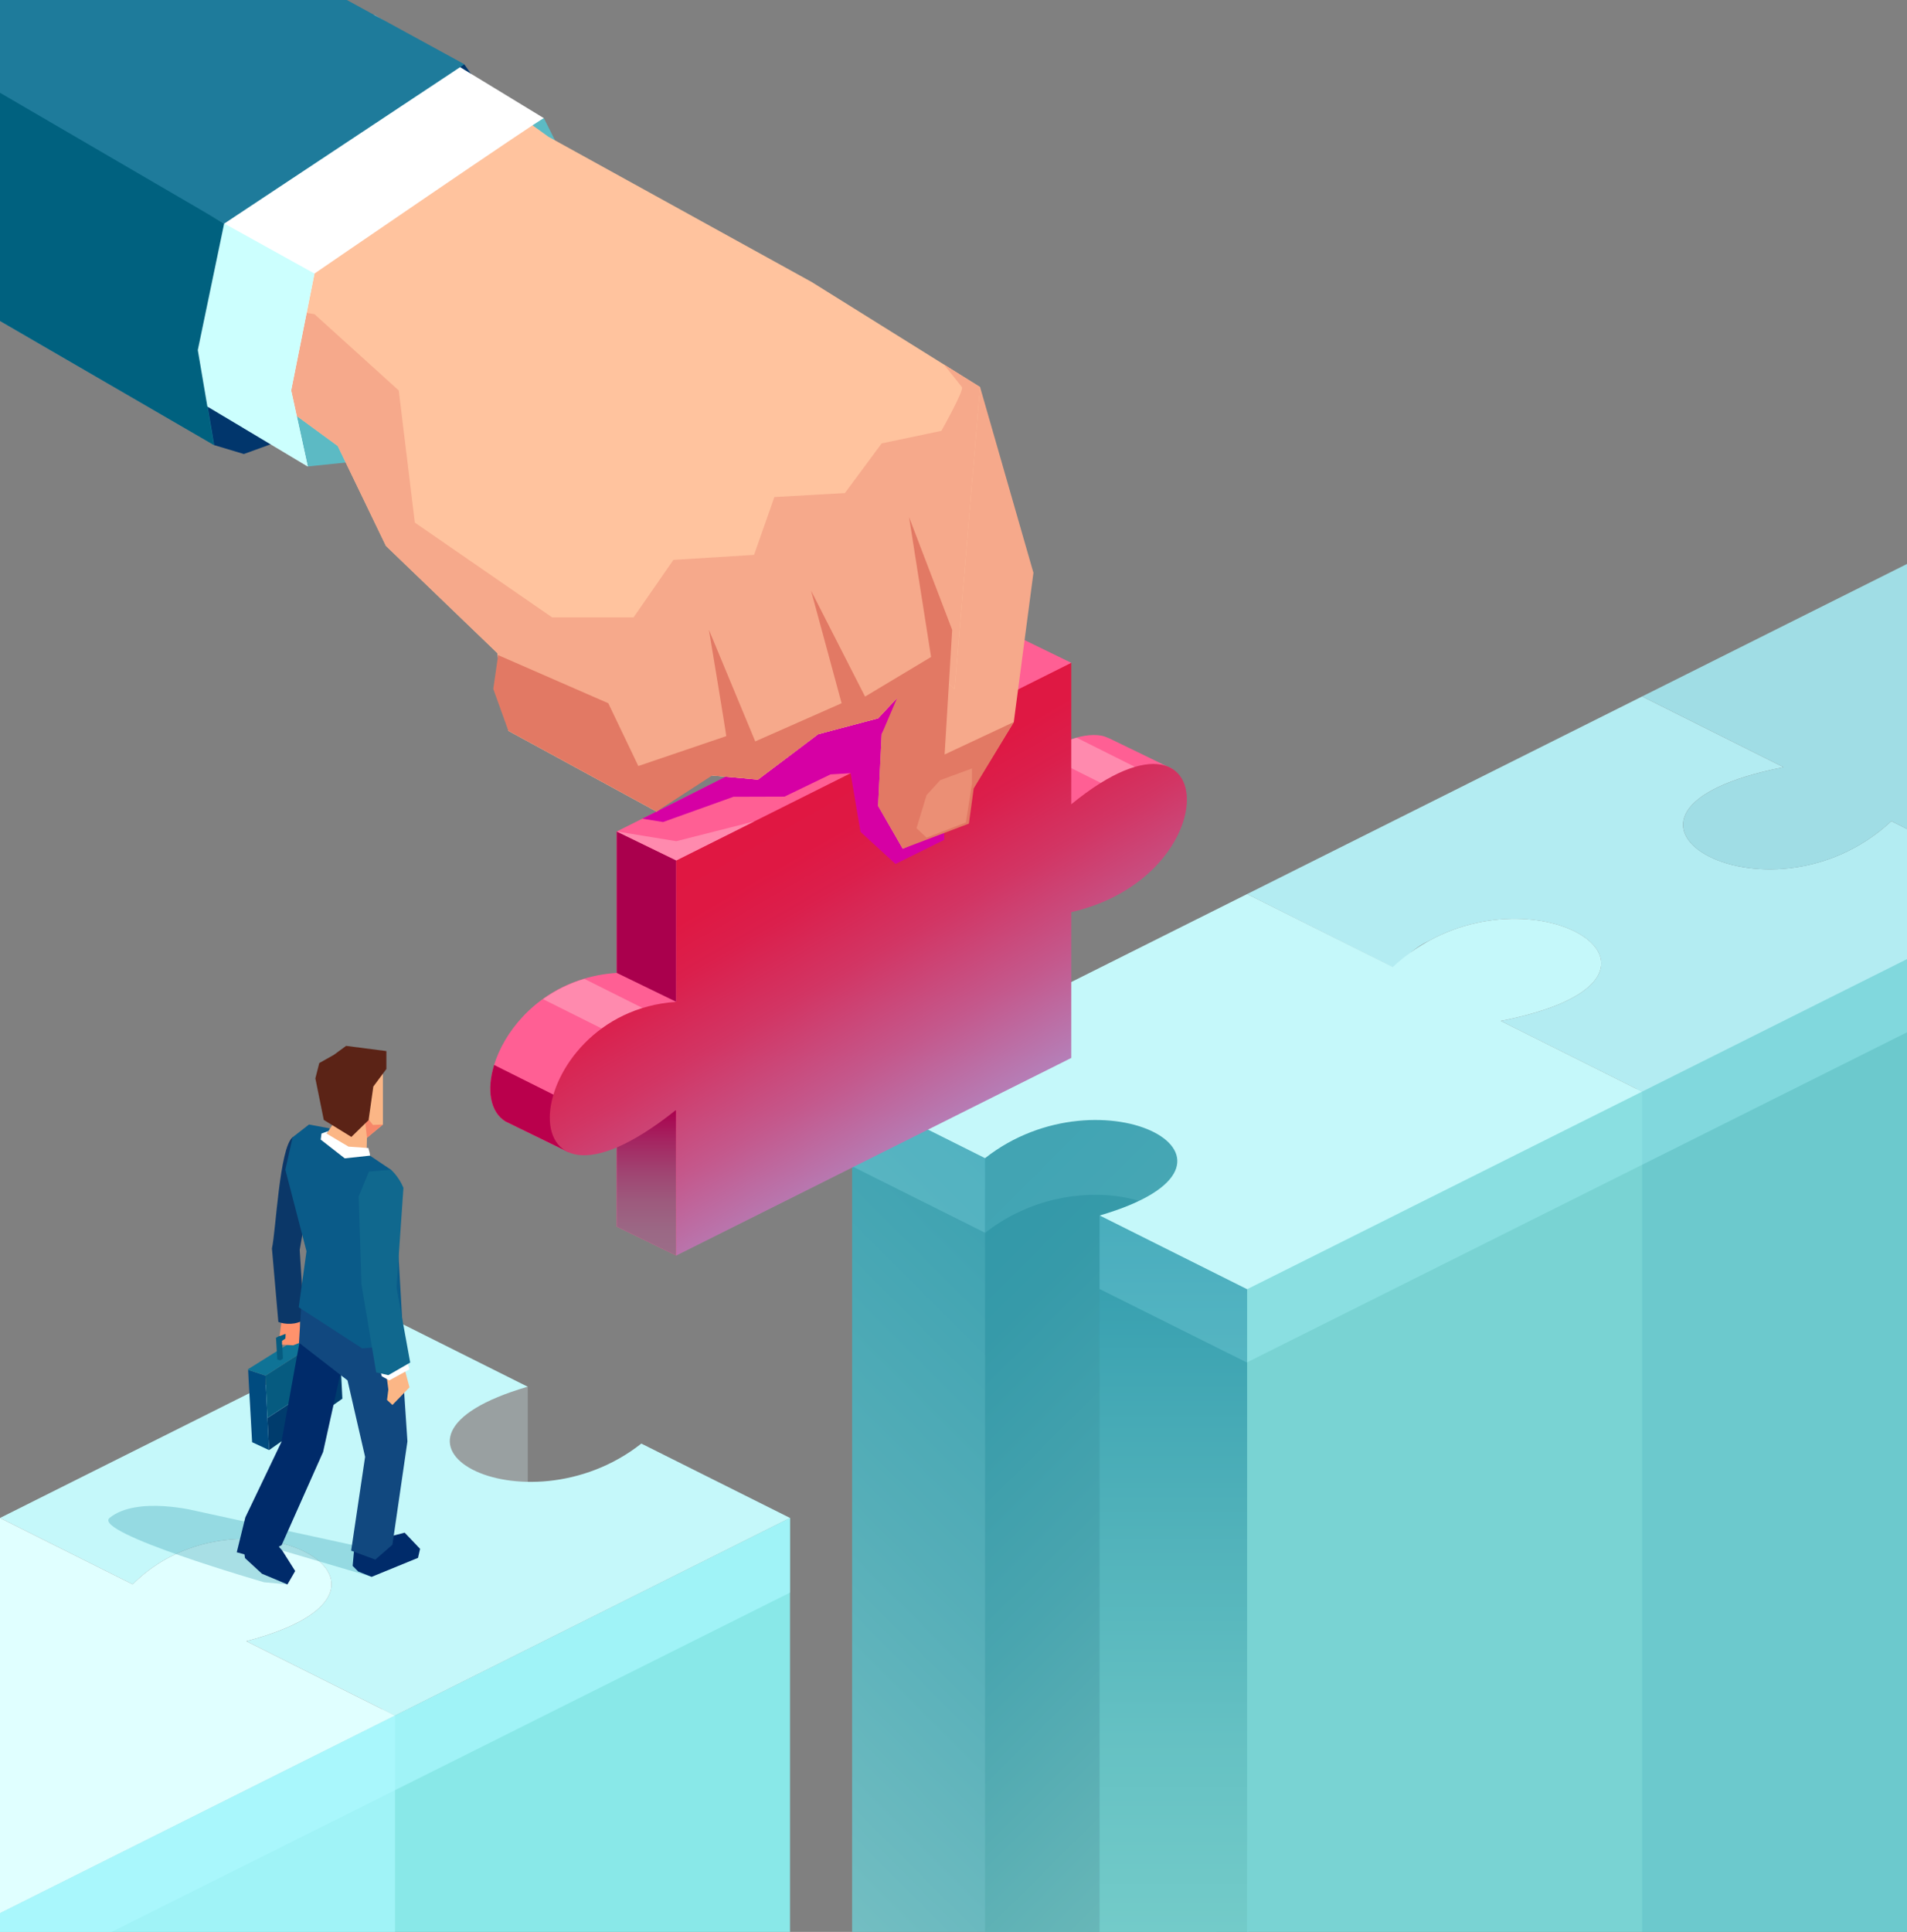 <?xml version="1.0" encoding="UTF-8"?><svg xmlns="http://www.w3.org/2000/svg" xmlns:xlink="http://www.w3.org/1999/xlink" viewBox="0 0 1801.9 1824.88"><rect x="0" y="0" width="1801.9" height="1824.88" fill="#808080" stroke="none"/><defs><style>.cls-1{fill:#ff926c;}.cls-2,.cls-3{fill:#fff;}.cls-4{fill:#5b2316;}.cls-4,.cls-3,.cls-5,.cls-6,.cls-7,.cls-8,.cls-9,.cls-10{fill-rule:evenodd;}.cls-11{fill:url(#_Áåçûìÿííûé_ãðàäèåíò_118);}.cls-12{opacity:.13;}.cls-12,.cls-13,.cls-14,.cls-15{fill:#aef9ff;}.cls-16,.cls-17{fill:#ffc39e;}.cls-18{fill:#00617f;}.cls-19{fill:#ccfffe;}.cls-20{isolation:isolate;}.cls-21{fill:#44a9b7;opacity:.24;}.cls-13{opacity:.64;}.cls-22{fill:#ff8aae;}.cls-23{fill:#319bad;}.cls-23,.cls-14{opacity:.32;}.cls-24{fill:#c5f8fa;}.cls-25{fill:#89e8e8;}.cls-26{fill:#d600a4;mix-blend-mode:multiply;}.cls-27{fill:#1e7b9b;}.cls-28{fill:#ba004c;}.cls-29{fill:#aa004d;}.cls-30{opacity:.59;}.cls-30,.cls-31{fill:#e1fcff;}.cls-5{fill:#10688e;}.cls-32{fill:url(#_Áåçûìÿííûé_ãðàäèåíò_168);}.cls-33{fill:#01366c;}.cls-34{fill:url(#_Áåçûìÿííûé_ãðàäèåíò_132);}.cls-6{fill:#0b3768;}.cls-35{fill:#79d3d3;}.cls-36{fill:#a0dde5;}.cls-7{fill:#11487f;}.cls-37{fill:#e27964;}.cls-38{fill:url(#_Áåçûìÿííûé_ãðàäèåíò_165);}.cls-39{fill:#b3ecf2;}.cls-40{fill:#0f7396;}.cls-41{fill:#065b80;}.cls-42{fill:url(#_Áåçûìÿííûé_ãðàäèåíò_172);}.cls-43{fill:#003c6d;}.cls-44{fill:#f78769;}.cls-8{fill:#fbb686;}.cls-9{fill:#0a5b89;}.cls-45{fill:#f6a98b;}.cls-46{fill:#004b7f;}.cls-31{opacity:.26;}.cls-15{opacity:.2;}.cls-47{fill:#ff5f94;}.cls-48{fill:#5cbac4;}.cls-49{fill:#e0ffff;}.cls-10{fill:#002b6a;}.cls-17{opacity:.3;}</style><linearGradient id="_Áåçûìÿííûé_ãðàäèåíò_172" x1="700.04" y1="1719.77" x2="1283.5" y2="1136.31" gradientUnits="userSpaceOnUse"><stop offset="0" stop-color="#73bec2"/><stop offset=".36" stop-color="#55aeb8"/><stop offset=".76" stop-color="#3aa0b0"/><stop offset=".99" stop-color="#319bad"/></linearGradient><linearGradient id="_Áåçûìÿííûé_ãðàäèåíò_168" x1="791.35" y1="1187.77" x2="1288.99" y2="1685.42" gradientUnits="userSpaceOnUse"><stop offset="0" stop-color="#3097a8"/><stop offset=".22" stop-color="#369aa9"/><stop offset=".53" stop-color="#49a5af"/><stop offset=".89" stop-color="#68b7b8"/><stop offset="1" stop-color="#73bebb"/></linearGradient><linearGradient id="_Áåçûìÿííûé_ãðàäèåíò_165" x1="1109.38" y1="1824.88" x2="1109.38" y2="1148.23" gradientUnits="userSpaceOnUse"><stop offset="0" stop-color="#73cbc9"/><stop offset=".27" stop-color="#65c1c3"/><stop offset=".77" stop-color="#42a7b4"/><stop offset=".99" stop-color="#319bad"/></linearGradient><linearGradient id="_Áåçûìÿííûé_ãðàäèåíò_118" x1="610.87" y1="1048.27" x2="610.87" y2="1185.99" gradientUnits="userSpaceOnUse"><stop offset="0" stop-color="#aa004d"/><stop offset=".2" stop-color="#a52360"/><stop offset=".42" stop-color="#a04371"/><stop offset=".63" stop-color="#9d5a7d"/><stop offset=".83" stop-color="#9b6885"/><stop offset="1" stop-color="#9b6d88"/></linearGradient><linearGradient id="_Áåçûìÿííûé_ãðàäèåíò_132" x1="734.71" y1="757.49" x2="908.81" y2="1059.04" gradientUnits="userSpaceOnUse"><stop offset="0" stop-color="#e01742"/><stop offset=".15" stop-color="#df1843"/><stop offset=".28" stop-color="#db1f4c"/><stop offset=".49" stop-color="#d23564"/><stop offset=".75" stop-color="#c4588c"/><stop offset="1" stop-color="#b57fb8"/></linearGradient></defs><g class="cls-20"><g id="_Ñëîé_1"><g><polygon class="cls-25" points="-35.4 1824.88 746.47 1824.88 746.47 1433.86 -35.4 1824.88"/><rect class="cls-42" x="805.15" y="1031.2" width="373.24" height="793.68"/><polygon class="cls-32" points="930.78 1048.34 930.78 1824.88 1149.53 1824.88 1149.53 1048.27 930.78 1048.34"/><polygon class="cls-38" points="1038.96 1148.23 1038.96 1824.88 1179.8 1824.88 1179.8 1148.85 1038.96 1148.23"/><rect class="cls-13" x="0" y="1614.42" width="373.24" height="210.47"/><polygon class="cls-35" points="2722.13 444.75 1178.39 1211.68 1178.39 1824.88 2722.13 1824.88 2722.13 444.75"/><path class="cls-12" d="M930.67,1067.93l.08,96.7c83.72-65.94,202.12-29.45,178.66,13.95l28.59-46.1-22-93.4-185.32,28.85Z"/><polygon class="cls-30" points="-376.48 1766.8 -376.48 1824.88 0 1824.88 0 1766.66 -376.48 1766.8"/><polygon class="cls-31" points="392.3 1474.27 498.66 1475.74 498.66 1309.54 392.3 1308.08 392.3 1474.27"/><path class="cls-24" d="M498.57,1309.88l-125.33-62.68L0,1433.86l125.33,62.68c101.82-101.99,298.88,3.45,107.43,53.73l140.48,70.25,373.24-186.66-140.48-70.25c-110.18,86.79-279.59-3.44-107.43-53.73Z"/><path class="cls-49" d="M125.33,1496.54L0,1433.86l-373.24,186.66,125.33,62.68c-26.17,5.16-47.92,15.61-62.66,22.52-69.76,32.67-17.25,78.57,56.38,78.1,37.82-.24,81.2-12.69,116.47-45.51L0,1807.18l373.24-186.66-140.48-70.25c191.45-50.28-5.61-155.72-107.43-53.73Z"/><rect class="cls-21" x="1551.63" y="791.92" width="373.24" height="1032.97"/><path class="cls-2" d="M0,1807.18l-137.72-68.87c-36.15,33.63-79.59,45.88-116.47,45.51-73.63,.47-126.14-45.42-56.38-78.1,14.74-6.91,36.49-17.36,62.66-22.52l-125.33-62.68-48.23,24.12v180.24H-35.4L0,1807.18Z"/><g><path class="cls-39" d="M1685.22,724.69l-133.59-66.81-373.24,186.66,139.56,70.08c9.74-10.78,19.64-20.09,32.34-25.93,116.96-64.27,261.79,37.46,67.74,75.69l133.59,66.81,373.24-186.66-137.72-68.87c-118.46,110.21-315.55-8.88-101.92-50.97Z"/><path class="cls-36" d="M2190.23,578.96c97.85-38.86,33.6-88.94-43.69-81.44-30.61,2.97-62.04,15.42-88.07,40.51l-133.59-66.81-373.24,186.66,133.59,66.81c-213.63,42.09-16.53,161.18,101.92,50.97l137.72,68.87,373.24-186.66-137.72-68.88c11.31-3.23,21.17-6.6,29.84-10.04Z"/><path class="cls-24" d="M1350.29,888.69c-11.8,6.48-23.33,14.62-34.18,24.72l-137.72-68.88-373.24,186.66,125.6,62.83c110.18-86.79,280.45,3.87,108.3,54.15l139.34,69.67,373.24-186.66-133.59-66.81c194.05-38.23,49.22-139.96-67.74-75.69Z"/></g><polygon class="cls-15" points="805.13 1101.68 930.67 1164.41 930.67 1093.99 805.13 1031.22 805.13 1101.68"/><polygon class="cls-15" points="1038.96 1217.6 1178.39 1287.16 1178.39 1217.86 1038.96 1148.26 1038.96 1217.6"/><polygon class="cls-14" points="1178.39 1286.85 2722.13 514.98 2722.13 445.87 1178.39 1217.75 1178.39 1286.85"/><polygon class="cls-13" points="746.47 1433.76 -35.61 1824.88 105.59 1824.88 746.47 1504.38 746.47 1433.76"/></g><g><g><polygon class="cls-46" points="234.45 1293.93 234.89 1302.78 238.22 1362.31 254.24 1369.77 252.74 1339.34 251 1304.25 250.99 1303.91 250.77 1299.49 250.76 1299.36 249.16 1298.84 249.07 1298.81 235.76 1294.4 235.71 1294.36 234.45 1293.93"/><g><polygon class="cls-41" points="250.89 1299.43 320.14 1254.87 320.22 1254.9 322.15 1293.92 252.73 1339.34 250.77 1299.49 250.89 1299.43"/><polygon class="cls-43" points="322.15 1293.92 323.5 1321.19 254.24 1369.77 252.73 1339.34 252.99 1339.22 322.15 1293.92"/></g><path class="cls-40" d="M250.89,1299.43l69.25-44.56-15.87-5.17c-1.65,1.1-69.39,43.36-69.85,43.63l.03,.61,16.44,5.5Z"/><path class="cls-41" d="M260.78,1263.66s1.11,18.71,1.23,20.43c-1.03-.51,1.73,.98,3.1,.78,.43-.13,2.24-1.59,2.24-1.59-.08-.82-.72-14.54-.82-16.64,0,0,2.03-1.28,2.92-1.99,0,0,.14-.17,.21-.21,1.36-1.51,.26-4.51,.26-4.51-.19-.2-.32-.49-.48-.74h0c-1.15,.47-8.66,4.47-8.66,4.47Z"/></g><polygon class="cls-1" points="266.23 1246.38 264.16 1262.12 269.92 1259.92 269.67 1264.43 266.53 1266.63 266.45 1270.18 277.03 1270.79 285.43 1267.45 283.01 1246.38 266.23 1246.38"/><path class="cls-6" d="M276.5,1074.23c-12.45,10.14-15.72,88.06-19.55,105.04l6.06,69.39c5.59,2.48,17.86,3.11,24.29-2.5l-4.11-65.47,6.14-35.79c1.81-24.37-5.34-73.75-12.83-70.68Z"/><path class="cls-23" d="M351.18,1489.5l-84.49-24.89-12.8,11.12,17.72,20.89-22.05-2.02s-163.04-46.96-145.95-60.85c26-21.13,83.01-6.22,83.01-6.22l163.31,35.53,1.25,26.44Z"/><polygon class="cls-10" points="258.85 1455.81 237.54 1445.85 228.85 1453.64 231.51 1471.79 247.53 1486.56 271.61 1496.63 278.92 1483.99 266.68 1464.61 258.85 1455.81"/><path class="cls-10" d="M365.55,1452.06l-29.83-.43-2.5,27.51,5.22,5.3,12.73,5.05,43.81-17.94,1.95-8.51-14.56-15.29s-15.74,4.17-16.83,4.3Z"/><path class="cls-10" d="M288.31,1240.34l-8.05,42.48-14.3,79.16-34.14,71.32-8.11,32.98,19,5.13,23.38-11.82,39.19-88.04,18.22-82.3-32.18-60.86c0,2.32-3.01,11.96-3.01,11.96Z"/><polygon class="cls-7" points="284.61 1233.45 282.53 1268.41 328.37 1303.91 344.98 1376.12 331.8 1464.78 354.66 1473.2 370.79 1459.14 384.98 1361.58 377.99 1256.52 284.61 1233.45"/><path class="cls-8" d="M361.84,1276.91c.71,1.16,5.11,35.68,5.11,35.68l-1.26,9.81,5.11,4.73,16.13-16.66-8.29-31.13-16.8-2.44Z"/><polygon class="cls-3" points="354.66 1279.09 360.79 1300.07 367.81 1303.91 386.93 1293.46 383.65 1282.49 354.66 1279.09"/><polygon class="cls-9" points="376.22 1133 369.44 1104.93 310.75 1065.71 291.94 1062.23 276.5 1074.23 269.63 1104.93 289.61 1181.96 282.25 1234.86 342.22 1273.67 380 1270.49 380.27 1250.78 376.33 1182.07 376.22 1133"/><g><path class="cls-8" d="M346.44,1028.43l-9.22,54.96c2.27-3,24.62-21.17,24.62-21.17v-54.31s-15.4,20.51-15.4,20.51Z"/><path class="cls-8" d="M319.48,1055.01c-1.29,1.52-12.48,18.27-12.48,18.27l17.64,18.27,21.66-.31c0-1.52,.71-27.1,.71-27.1,0,0-26.24-10.66-27.53-9.14Z"/><polygon class="cls-44" points="347.87 1056.93 345.16 1060.64 346.72 1074.77 361.84 1062.23 352.4 1062.6 347.87 1056.93"/><polygon class="cls-4" points="315.4 996.45 301.67 1004.17 297.98 1018.66 305.95 1057.89 332.01 1073.93 348.27 1058.05 352.75 1026.35 365.08 1009.77 365.08 992.85 327.01 987.94 315.4 996.45"/></g><path class="cls-3" d="M329.33,1083.1s-20.75-12.25-20.69-12.34l1.59-2.37-6.46,2.37-.75,5.7,22.72,17.72,23.8-2.57c.57,0-1.49-7.17-1.49-7.17l-18.71-1.35Z"/><path class="cls-5" d="M381.2,1122.02c-4.45-10.84-11.76-17.09-11.76-17.09l-20.84,1.79-9.73,23.51,2.63,82.86,13.96,83.3,11.48,2.58,20.67-11.9-12.92-70.89,6.51-94.17Z"/></g><g><g><path class="cls-47" d="M1040.6,694.87c-18.28-3.19-46.53,6.35-84.63,37.47l56.27-106.24-56.27-27.35-373.24,186.66v133.59c-102.37,6.69-144.05,116.49-105.06,140.37l59.72,29.13s25.49-51.67,45.34-67.57v137.72s56.27,27.35,56.27,27.35l316.97-351.73c8.88-2.02,17.18-4.61,24.96-7.61,38.66-14.9,115.14-75.25,127.22-100.12l-55.97-27.15s-7.12-3.73-11.58-4.51Z"/><polygon class="cls-29" points="582.73 785.4 582.73 918.99 639 946.34 639 812.75 582.73 785.4"/><polygon class="cls-11" points="582.73 1051.3 582.73 1158.63 639 1185.99 639 1048.27 582.73 1051.3"/><path class="cls-28" d="M477.67,1059.36l59.72,29.13s9.18-18.56,20.79-36.86l-91.3-45.66c-7.11,23.25-3.88,44.41,10.79,53.4Z"/><path class="cls-22" d="M513.09,943.79l80.18,40.1,38.67-19.34-79.78-39.9c-14.79,4.41-27.83,11.03-39.07,19.14Z"/><path class="cls-22" d="M986.8,712.85l80.18,40.1,30.13-16.2-79.78-39.9c-14.79,4.41-27.83,11.03-30.53,16Z"/><path class="cls-34" d="M1096.87,722.22c-18.28-3.19-46.53,6.35-84.63,37.47v-133.59s-373.24,186.66-373.24,186.66v133.59c-148.9,9.74-169.42,237.61,0,101.92v137.72s373.24-186.66,373.24-186.66v-137.72c8.88-2.02,17.18-4.61,24.96-7.61,87.77-33.82,105.82-123.73,59.67-131.78Z"/><polygon class="cls-22" points="582.73 785.4 639 812.75 712.64 775.92 639 794.59 582.73 785.4"/></g><polygon class="cls-26" points="606.85 773.33 626.53 776.49 693.03 752.64 741.27 752.49 784.76 731.49 803.7 730.38 813.07 785.78 846.15 816.12 892.2 793.3 892.2 735.53 874.77 638.5 606.85 773.33"/><g><path class="cls-33" d="M382.43,67.04L111.48,264.47l90.71,155.93,28.24,8.46s76.82-28.09,79.3-28.09S466.07,99.2,466.07,99.2l-27.42-38.48-56.23,6.32Z"/><polygon class="cls-48" points="441.24 121.56 293.37 222.34 249.59 368.56 290.8 440.62 364.41 432.99 539.98 163.69 513.93 111.65 441.24 121.56"/><g><polygon class="cls-45" points="845.12 454.59 873.36 566.74 858.37 647.82 833.08 693.51 829.75 761.31 852.96 801.71 904.69 778.01 916.55 749.71 957.91 682.06 976.48 541.05 926.06 365.63 845.12 454.59"/><polygon class="cls-16" points="518.08 129.11 444.33 75.95 122.61 277.52 319.16 421.28 364.68 515.65 469.98 616.97 480.31 690.31 620.36 766.6 662.91 731.66 716.21 736.4 773.06 693.51 829.75 678.5 876.18 628.71 901.98 650.74 926.06 365.63 767.06 266.45 518.08 129.11"/><path class="cls-45" d="M908.9,365.63c2.4,2.72-19.41,41.36-19.41,41.36l-56.42,11.84-34.75,46.92-66.62,3.77-19.22,54.63-76.18,4.71-37.67,54.34h-76.89l-129.76-89.57-15.21-124.8-79.65-72.09-113.77-16.99,19.69,56.62,116.1,84.91,45.51,94.37,105.31,101.32,10.33,73.34,140.05,76.29,42.55-34.94,53.3,4.74,56.85-42.89,56.69-15.01,46.44-49.78,25.8,22.03,24.08-285.12-34.1-21.27,16.95,21.27Z"/><path class="cls-37" d="M899.68,594.94l-40.7-106.43,20.77,132.07-62.36,37.41-51.03-100.03,28.87,106.32-81.61,36.05-43.77-105.39s16.36,98.12,16.36,100.42l-83.07,28.22-28.39-59.31-104.52-45.63,.25,1.75-4.39,30.33,14.24,39.57,140.05,76.29,52.48-34.06,43.37,3.86,56.85-42.89,56.69-15.01,17.94-19.23-14.61,34.24-3.33,67.8,23.22,40.4,62.5-23.69,4.56-33.32,37.89-62.64-65.4,30.65,7.17-117.76Z"/><polygon class="cls-17" points="875.5 751.05 865.99 782.3 875.5 791.23 912.63 776.92 918.41 740.25 918.41 725.89 888.42 736.92 875.5 751.05"/></g><path class="cls-2" d="M312.62,14.21l-74.14,41.53L59.05,260.91l170.56,142.87,61.19,36.84-15.68-71.81,22.02-110.4s214.05-146.77,216.79-146.77L353.93,14.21h-41.32Z"/><polygon class="cls-27" points="187.16 330.69 212.07 211.07 438.85 60.72 327.74 0 -421.47 0 -421.47 59.28 202.38 420.4 187.16 330.69"/><polygon class="cls-19" points="175.47 190.95 175.47 371.86 290.8 440.62 275.12 368.82 297.14 258.42 175.47 190.95"/><polygon class="cls-18" points="186.89 330.69 211.81 211.07 -150.39 0 -421.47 0 -421.47 58.4 202.12 420.4 186.89 330.69"/></g></g></g></g></svg>